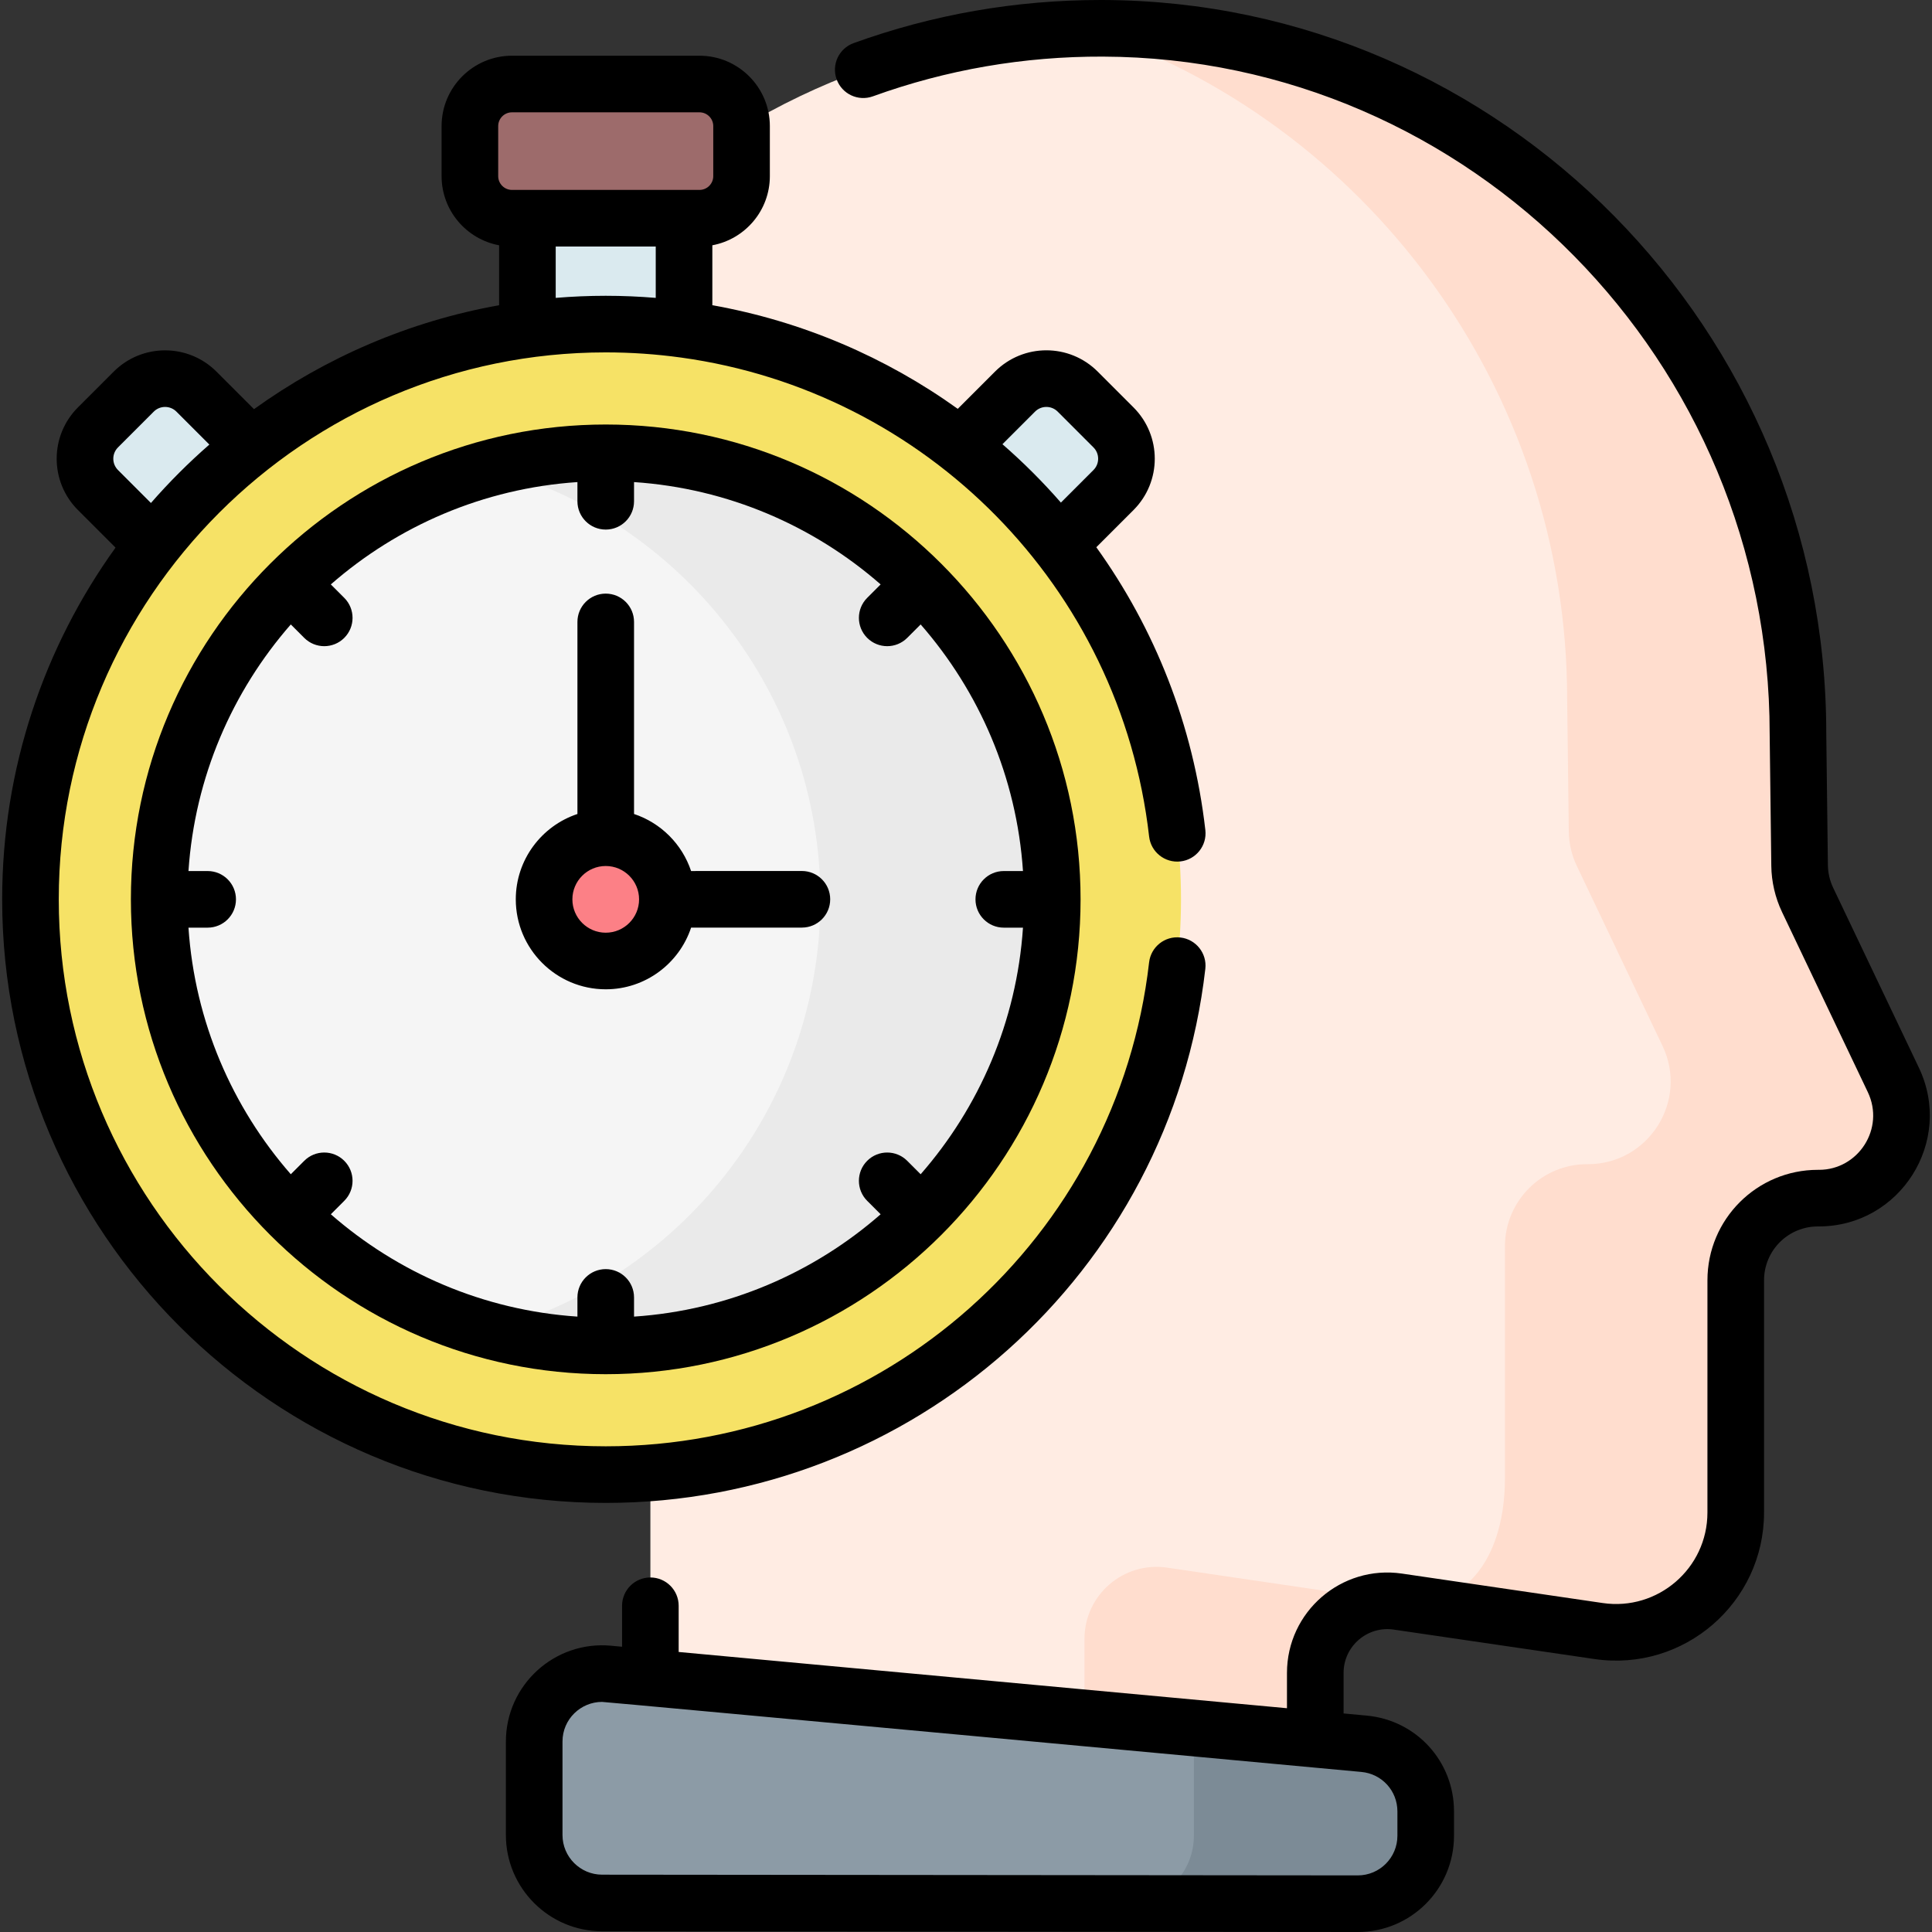 <svg id="Capa_1" enable-background="new 0 0 512 512" height="512" viewBox="0 0 512 512" width="512" xmlns="http://www.w3.org/2000/svg"><rect x="0" y="0" width="512" height="512" fill="#333333" stroke="none"/><g><g><g><g><g><g><g><g><g><path d="m481.984 317.518c16.104 0 26.705-16.792 19.779-31.331l-22.73-47.716c-1.354-2.843-2.076-5.946-2.115-9.095l-.434-35.046c0-102.148-82.021-186.475-184.169-186.828-102.376-.356-185.478 82.528-185.478 184.821 0 42.03 14.03 80.784 37.661 111.832 18.179 23.884 27.862 53.155 27.862 83.171v106.629h176.207v-50.612c0-11.657 10.347-20.597 21.881-18.906l53.202 7.803c19.157 2.81 36.344-12.04 36.345-31.402l.003-61.548c.001-12.107 9.879-21.889 21.986-21.772z" fill="#ffece3"/></g><g fill="#ffddce"><path d="m287.396 434.343v59.612h61.172v-50.612c0-11.657 10.347-20.597 21.881-18.906l-61.172-9c-11.534-1.691-21.881 7.249-21.881 18.906z"/><path d="m501.764 286.187-22.73-47.716c-1.354-2.843-2.076-5.946-2.115-9.095l-.434-35.046c0-102.148-82.021-186.475-184.169-186.828-1.656-.006-3.307.012-4.953.05 74.421 24.385 127.95 95.262 127.95 177.779l.434 35.046c.039 3.149.761 6.252 2.115 9.095l22.73 47.716c6.926 14.539-3.675 31.331-19.779 31.331-12.108-.117-21.986 9.665-21.987 21.774l-.003 61.547c-.001 19.362-9.218 35.408-28.374 32.599l53.202 7.803c19.157 2.81 36.344-12.04 36.345-31.401l.003-61.547c.001-12.108 9.879-21.891 21.987-21.774 16.103-.002 26.704-16.794 19.778-31.333z"/></g><path d="m359.808 504.5-200.244-.192c-9.939-.01-17.991-8.069-17.991-18.008v-24.768c0-10.6 9.111-18.907 19.666-17.931l200.244 18.516c9.264.857 16.35 8.628 16.35 17.931v6.444c0 9.952-8.073 18.018-18.025 18.008z" fill="#8c9ba6"/><g><path d="m361.483 462.117-45.095-4.17v28.545c0 9.559-7.454 17.356-16.862 17.95l60.281.058c9.952.01 18.025-8.056 18.025-18.008v-6.444c.001-9.303-7.085-17.075-16.349-17.931z" fill="#7c8b96"/></g></g></g></g></g><g><g><path d="m89.561 141.279-26.089 26.089-37.499-37.499c-4.586-4.586-4.586-12.022 0-16.608l9.482-9.482c4.586-4.586 12.022-4.586 16.608 0z" fill="#daeaef"/></g><g><path d="m257.588 167.368-26.089-26.089 37.499-37.499c4.586-4.586 12.022-4.586 16.608 0l9.482 9.482c4.586 4.586 4.586 12.022 0 16.608z" fill="#daeaef"/></g><path d="m139.775 41.993h41.509v53.235h-41.509z" fill="#daeaef"/><g><g><g><g><circle cx="160.53" cy="238.337" fill="#f6e266" r="152.449"/><circle cx="160.53" cy="238.337" fill="#f5f5f5" r="118.337"/><path d="m160.53 120c-10.627 0-20.924 1.409-30.722 4.036 50.459 13.529 87.615 59.572 87.615 114.301s-37.155 100.772-87.615 114.301c9.798 2.627 20.095 4.036 30.722 4.036 65.356 0 118.337-52.981 118.337-118.337s-52.982-118.337-118.337-118.337z" fill="#eaeaea"/></g><circle cx="160.53" cy="238.337" fill="#fc8086" r="16.337"/></g></g></g><path d="m185.375 57.83h-49.691c-6.158 0-11.151-4.992-11.151-11.151v-13.262c0-6.158 4.992-11.151 11.151-11.151h49.691c6.158 0 11.151 4.992 11.151 11.151v13.263c0 6.158-4.993 11.15-11.151 11.15z" fill="#9d6b6b"/></g></g></g></g><g><g><g><path d="m212.51 230.822s-.001 0-.002 0l-29.364.008c-2.368-7.116-8.002-12.749-15.119-15.115v-50.9c0-4.143-3.358-7.5-7.5-7.5s-7.5 3.357-7.5 7.5v50.9c-9.479 3.151-16.337 12.098-16.337 22.621 0 13.145 10.693 23.838 23.837 23.838 10.526 0 19.474-6.861 22.624-16.344l29.363-.008c4.142-.001 7.499-3.36 7.498-7.502s-3.359-7.498-7.5-7.498zm-51.985 16.353c-4.873 0-8.837-3.965-8.837-8.838s3.964-8.837 8.837-8.837 8.837 3.964 8.837 8.837-3.965 8.838-8.837 8.838z"/><path d="m319.425 256.754c.472-4.115-2.481-7.834-6.597-8.306-4.119-.477-7.834 2.48-8.306 6.597-8.386 73.11-70.291 128.242-143.998 128.242-79.925 0-144.95-65.024-144.95-144.95 0-79.925 65.024-144.949 144.95-144.949 6.747 0 13.393.466 19.91 1.362.034.004.067.01.101.013 64.768 8.942 116.418 60.647 123.993 126.925.47 4.115 4.187 7.063 8.303 6.6 4.115-.47 7.07-4.188 6.6-8.303-3.193-27.931-13.463-53.483-28.897-74.961l9.85-9.85c7.52-7.52 7.523-19.693 0-27.214l-9.482-9.483c-7.521-7.52-19.693-7.52-27.214 0l-9.871 9.871c-19.038-13.658-41.163-23.207-65.039-27.46v-15.885c8.66-1.608 15.242-9.205 15.242-18.324v-13.262c0-10.284-8.367-18.65-18.651-18.65h-49.691c-10.284 0-18.651 8.366-18.651 18.65v13.263c0 9.119 6.582 16.715 15.242 18.324v15.883c-23.902 4.278-45.976 13.889-64.954 27.545l-9.956-9.956c-7.503-7.502-19.711-7.503-27.215.001l-9.481 9.481c-7.521 7.521-7.522 19.693 0 27.215l9.955 9.955c-18.896 26.262-30.043 58.457-30.043 93.209 0 88.197 71.753 159.95 159.95 159.95 81.333 0 149.645-60.846 158.9-141.533zm-45.129-147.671c1.654-1.656 4.347-1.655 6-.001l9.482 9.483c.802.801 1.243 1.867 1.243 3s-.441 2.199-1.243 3l-8.628 8.628c-4.808-5.509-9.985-10.678-15.491-15.473zm-142.268-75.666c0-2.013 1.638-3.65 3.651-3.65h49.691c2.013 0 3.651 1.638 3.651 3.65v13.263c0 2.013-1.638 3.65-3.651 3.65h-49.691c-2.013 0-3.651-1.638-3.651-3.65zm15.242 31.913h26.509v13.611c-4.375-.359-8.794-.553-13.254-.553-4.464 0-8.883.193-13.255.553zm-116 59.235c-1.658-1.656-1.66-4.342 0-6.001l9.481-9.481c1.655-1.657 4.348-1.653 6.001 0l8.731 8.731c-5.505 4.804-10.679 9.978-15.483 15.483z"/><path d="m508.53 282.961-22.731-47.716c-.881-1.851-1.361-3.912-1.386-5.962l-.434-34.953c0-106.787-85.971-193.962-191.643-194.329-.227-.001-.454-.001-.682-.001-22.471 0-44.482 3.843-65.435 11.424-3.895 1.409-5.91 5.71-4.5 9.604 1.41 3.896 5.71 5.909 9.604 4.501 19.506-7.06 39.992-10.603 60.961-10.528 97.43.338 176.695 80.785 176.695 179.422l.435 35.045c.052 4.204 1.035 8.433 2.843 12.229l22.73 47.716c4.607 9.673-2.524 20.605-12.937 20.605-.096-.001-.192-.001-.289-.001-16.133 0-29.269 13.057-29.27 29.274l-.003 61.548c0 14.814-13.17 26.127-27.756 23.98l-53.202-7.803c-16.101-2.353-30.469 10.14-30.469 26.327v9.353l-161.208-14.906v-12.244c0-4.143-3.358-7.5-7.5-7.5s-7.5 3.357-7.5 7.5v10.857l-2.931-.271c-14.932-1.385-27.856 10.395-27.856 25.399v24.769c0 14.051 11.432 25.494 25.483 25.508l200.247.192h.026c14.085 0 25.506-11.398 25.506-25.508v-6.444c0-13.258-9.956-24.178-23.159-25.399l-6.106-.565v-10.74c0-7.097 6.305-12.511 13.292-11.485l53.202 7.803c23.692 3.472 44.932-14.91 44.933-38.822l.003-61.547c.001-7.904 6.425-14.375 14.487-14.274 21.593-.001 35.855-22.523 26.55-42.058zm-138.202 197.087v6.444c0 5.801-4.695 10.508-10.507 10.508-.003 0-.007 0-.011 0l-200.244-.191c-5.789-.006-10.498-4.72-10.498-10.508v-24.769c0-5.983 4.886-10.51 10.476-10.51 1.011 0 200.267 18.471 201.243 18.562 5.439.504 9.541 5.002 9.541 10.464z"/><path d="m160.525 112.5c-69.331 0-125.837 56.417-125.837 125.837 0 69.333 56.418 125.838 125.837 125.838 69.331 0 125.837-56.418 125.837-125.838 0-69.331-56.418-125.837-125.837-125.837zm105.49 133.337h5.087c-1.674 24.927-11.622 47.622-27.119 65.353l-3.562-3.562c-2.928-2.929-7.677-2.93-10.606-.001s-2.929 7.678 0 10.606l3.563 3.563c-17.731 15.498-40.426 25.445-65.353 27.119v-5.087c0-4.143-3.358-7.5-7.5-7.5s-7.5 3.357-7.5 7.5v5.087c-24.927-1.674-47.622-11.622-65.353-27.12l3.562-3.563c2.929-2.929 2.929-7.678 0-10.606s-7.678-2.929-10.606.001l-3.562 3.562c-15.498-17.731-25.445-40.426-27.119-65.353h5.087c4.142 0 7.5-3.357 7.5-7.5s-3.358-7.5-7.5-7.5h-5.087c1.674-24.927 11.622-47.621 27.119-65.352l3.562 3.562c1.464 1.465 3.384 2.197 5.303 2.197s3.839-.732 5.303-2.196c2.929-2.929 2.929-7.678 0-10.606l-3.562-3.563c17.731-15.498 40.426-25.446 65.353-27.12v5.087c0 4.143 3.358 7.5 7.5 7.5s7.5-3.357 7.5-7.5v-5.087c24.927 1.674 47.622 11.622 65.353 27.119l-3.563 3.563c-2.929 2.929-2.929 7.678 0 10.606s7.678 2.929 10.606-.001l3.562-3.562c15.497 17.731 25.445 40.426 27.119 65.352h-5.087c-4.142 0-7.5 3.357-7.5 7.5s3.358 7.502 7.5 7.502z"/></g></g></g></g></svg>